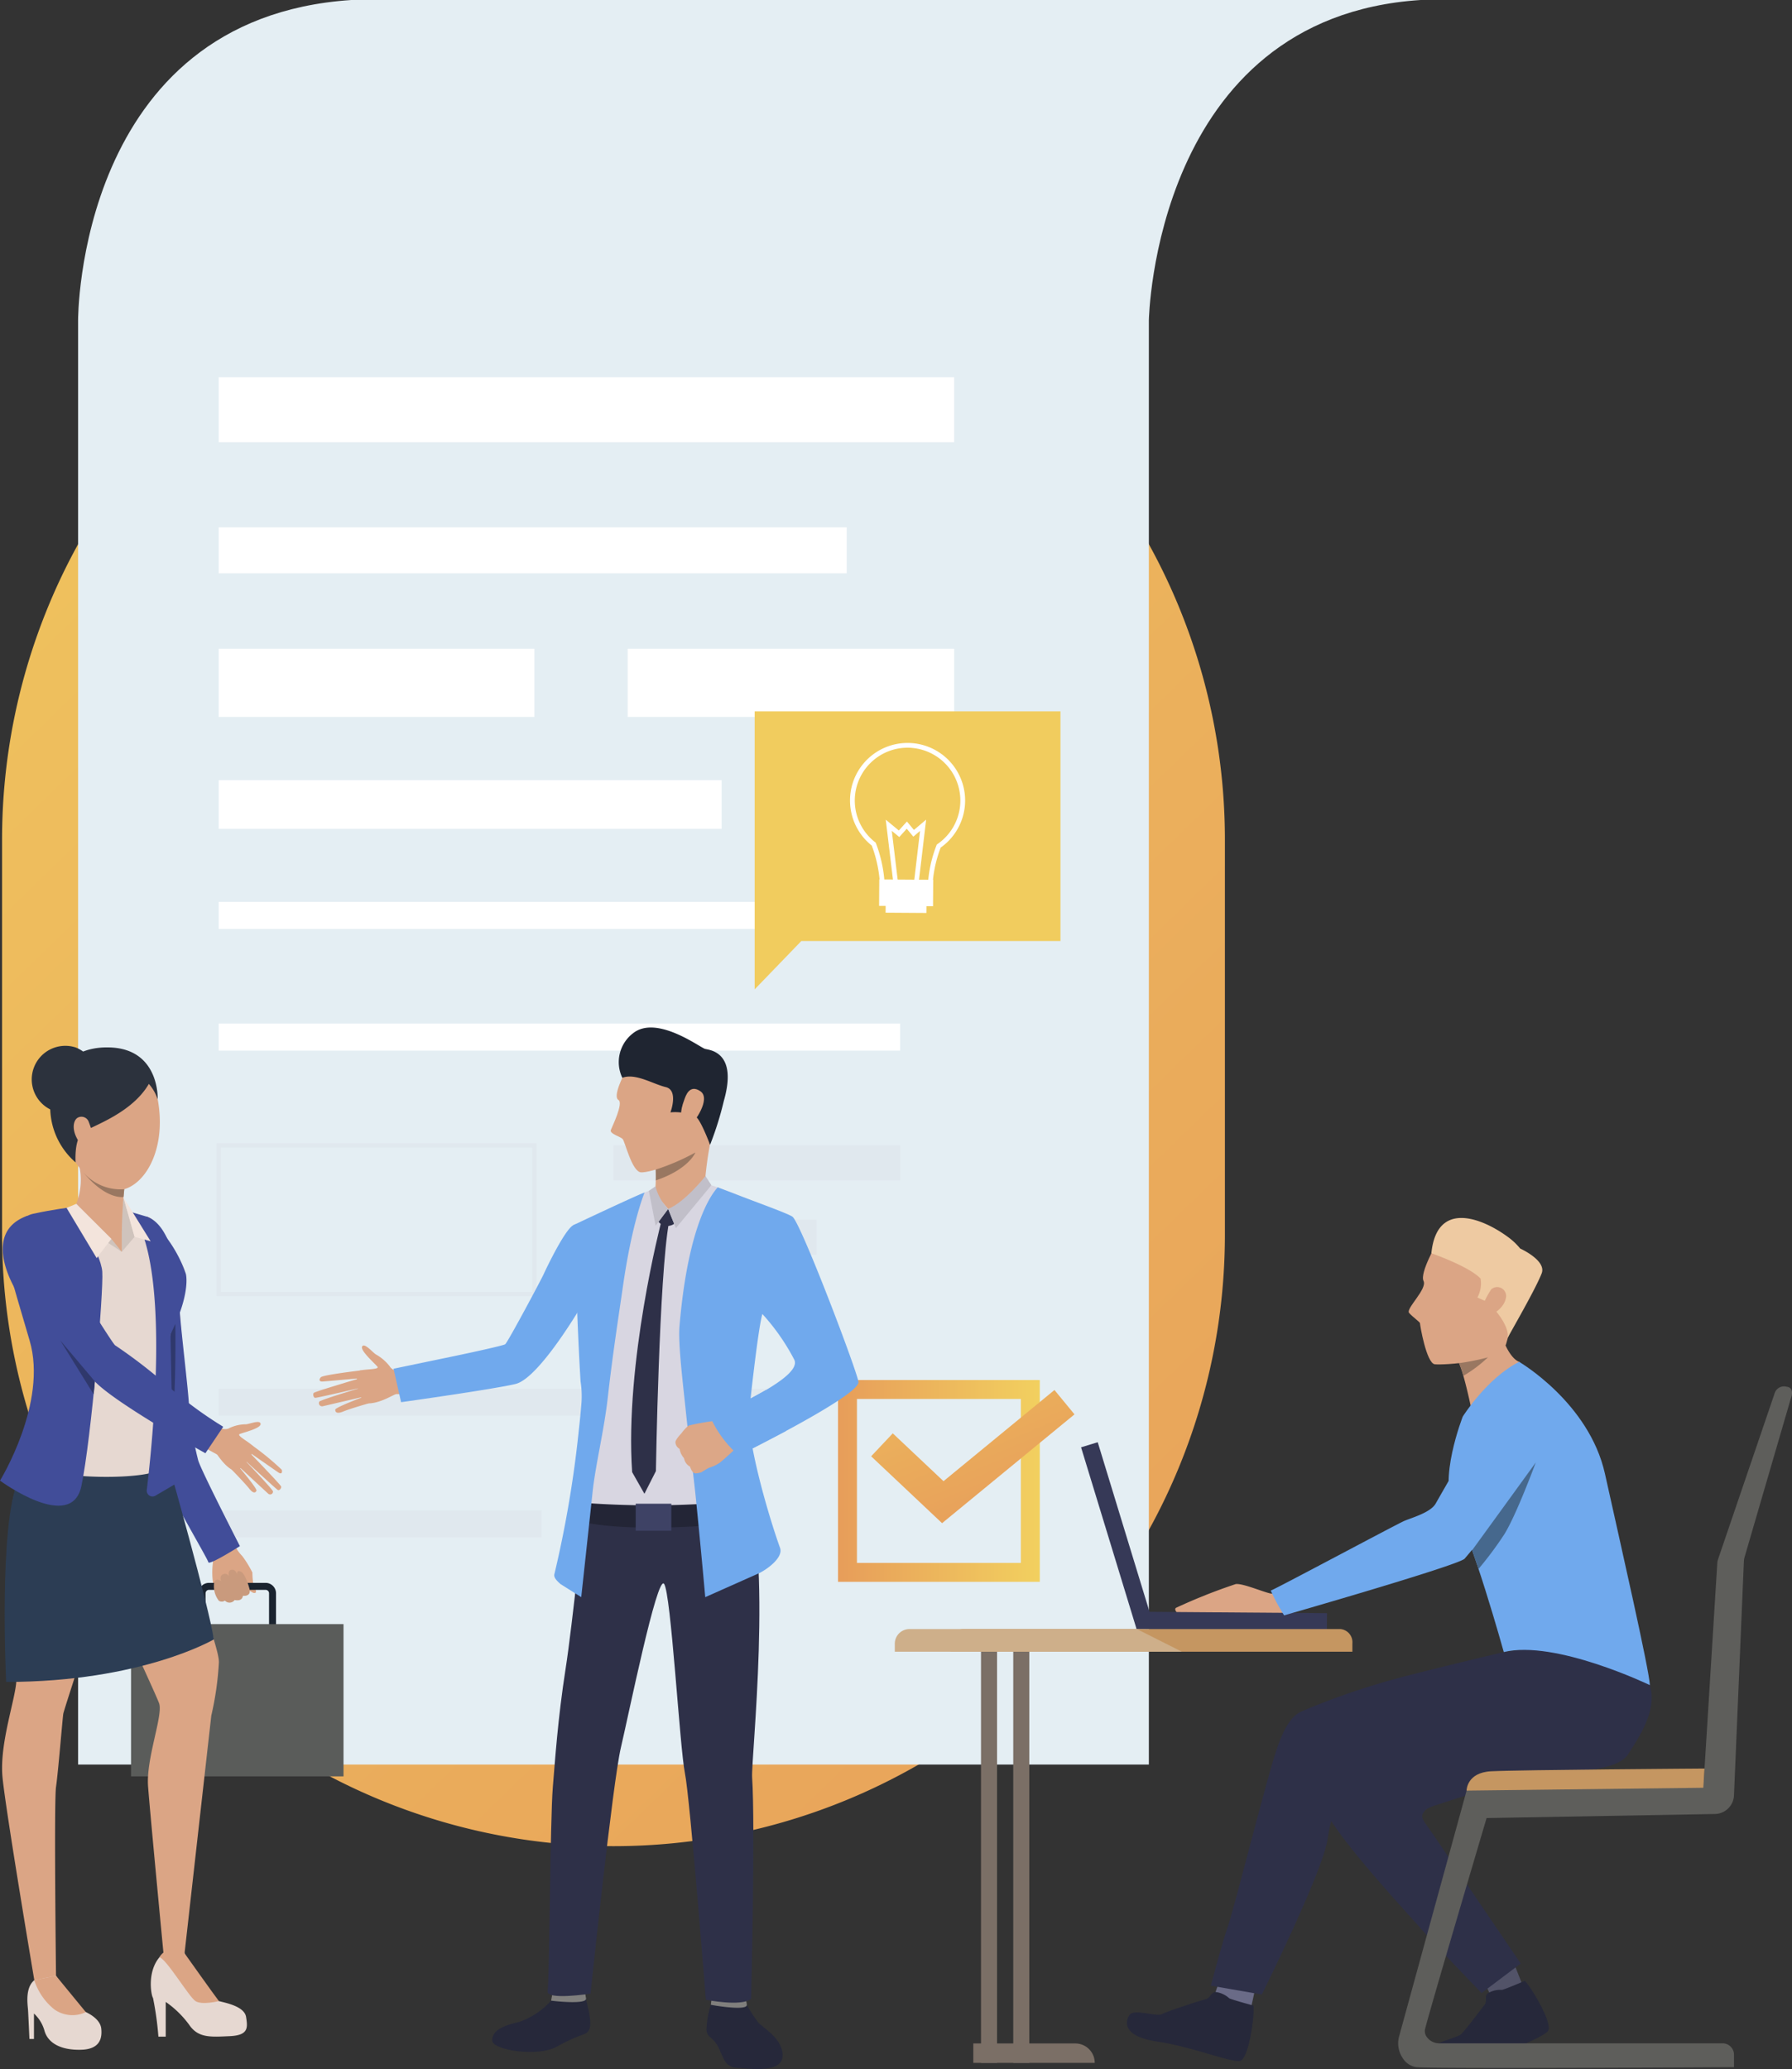 <svg xmlns="http://www.w3.org/2000/svg" xmlns:xlink="http://www.w3.org/1999/xlink" width="208.619" height="240.834" viewBox="0 0 208.619 240.834">
  <rect x="0" y="0" width="208.619" height="240.834" fill="#333333" stroke="none"/>
  <defs>
    <linearGradient id="linear-gradient" x1="0.005" y1="-0.167" x2="1.148" y2="1.374" gradientUnits="objectBoundingBox">
      <stop offset="0" stop-color="#e79d5a"/>
      <stop offset="1" stop-color="#f2d05f"/>
    </linearGradient>
    <linearGradient id="linear-gradient-2" x1="0" y1="0.5" x2="1" y2="0.5" xlink:href="#linear-gradient"/>
    <linearGradient id="linear-gradient-3" x1="0.88" y1="0.926" x2="-0.477" y2="-1.217" xlink:href="#linear-gradient"/>
  </defs>
  <g id="Grupo_11016" data-name="Grupo 11016" transform="translate(-5543.321 -2918.522)">
    <g id="Grupo_11015" data-name="Grupo 11015" transform="translate(5543.321 2918.522)">
      <g id="Grupo_10948" data-name="Grupo 10948" transform="translate(0.239 26.544)">
        <path id="Rectángulo_2970" data-name="Rectángulo 2970" d="M71.179,0h0a71.18,71.18,0,0,1,71.18,71.18v45.988a71.18,71.18,0,0,1-71.18,71.18h0A71.179,71.179,0,0,1,0,117.169V71.179A71.179,71.179,0,0,1,71.179,0Z" transform="translate(142.36 188.348) rotate(180)" fill="url(#linear-gradient)"/>
      </g>
      <path id="Trazado_2996" data-name="Trazado 2996" d="M5720.091,2918.522c-31.045,2.007-31.635,37.3-31.635,37.3v168.093H5563.8V2955.823s-.143-35.177,31.791-37.3Z" transform="translate(-5554.71 -2918.522)" fill="#e4eef3"/>
      <rect id="Rectángulo_2971" data-name="Rectángulo 2971" width="85.62" height="7.555" transform="translate(25.461 43.912)" fill="#fff"/>
      <rect id="Rectángulo_2972" data-name="Rectángulo 2972" width="73.108" height="5.351" transform="translate(25.461 61.382)" fill="#fff"/>
      <rect id="Rectángulo_2973" data-name="Rectángulo 2973" width="36.751" height="7.948" transform="translate(25.461 75.508)" fill="#fff"/>
      <rect id="Rectángulo_2974" data-name="Rectángulo 2974" width="38.01" height="7.948" transform="translate(73.071 75.508)" fill="#fff"/>
      <rect id="Rectángulo_2975" data-name="Rectángulo 2975" width="58.549" height="5.666" transform="translate(25.461 90.814)" fill="#fff"/>
      <rect id="Rectángulo_2976" data-name="Rectángulo 2976" width="65.966" height="3.148" transform="translate(25.461 104.979)" fill="#fff"/>
      <rect id="Rectángulo_2977" data-name="Rectángulo 2977" width="79.324" height="3.148" transform="translate(25.461 119.144)" fill="#fff"/>
      <g id="Grupo_10949" data-name="Grupo 10949" transform="translate(25.209 133.058)">
        <path id="Trazado_2997" data-name="Trazado 2997" d="M5637.36,3236.063h-37.253v-17.815h37.253Zm-36.75-.5h36.247V3218.75H5600.61Z" transform="translate(-5600.107 -3218.247)" fill="#e0e8ee"/>
      </g>
      <rect id="Rectángulo_2978" data-name="Rectángulo 2978" width="33.366" height="4.092" transform="translate(71.419 133.309)" fill="#e0e8ee"/>
      <rect id="Rectángulo_2979" data-name="Rectángulo 2979" width="23.649" height="4.092" transform="translate(71.419 141.966)" fill="#e0e8ee"/>
      <rect id="Rectángulo_2980" data-name="Rectángulo 2980" width="65.376" height="3.148" transform="translate(25.461 161.639)" fill="#e0e8ee"/>
      <rect id="Rectángulo_2981" data-name="Rectángulo 2981" width="37.577" height="3.148" transform="translate(25.461 175.805)" fill="#e0e8ee"/>
      <g id="Grupo_10950" data-name="Grupo 10950" transform="translate(97.561 160.634)">
        <path id="Trazado_2998" data-name="Trazado 2998" d="M5786.575,3303.854h-23.489v-23.49h23.489Zm-21.287-2.2h19.085v-19.085h-19.085Z" transform="translate(-5763.086 -3280.364)" fill="url(#linear-gradient-2)"/>
      </g>
      <g id="Grupo_10951" data-name="Grupo 10951" transform="translate(101.416 161.795)">
        <path id="Trazado_2999" data-name="Trazado 2999" d="M5780.029,3298.48l-8.258-7.785,2.518-2.671,5.907,5.568,12.917-10.613,2.331,2.836Z" transform="translate(-5771.771 -3282.979)" fill="url(#linear-gradient-3)"/>
      </g>
      <g id="Grupo_10983" data-name="Grupo 10983" transform="translate(0 121.756)">
        <g id="Grupo_10954" data-name="Grupo 10954" transform="translate(23.837 57.333)">
          <g id="Grupo_10953" data-name="Grupo 10953">
            <g id="Grupo_10952" data-name="Grupo 10952">
              <path id="Trazado_3000" data-name="Trazado 3000" d="M5599.885,3321.937a3.3,3.3,0,0,1,.687.944,5.459,5.459,0,0,0,.828,1.11,12.727,12.727,0,0,1,1.163,1.9,9.762,9.762,0,0,0,.115,1.432c.13.285.466.83.212.933s-.691-.306-.691-.306a.391.391,0,0,1-.093.424.672.672,0,0,1-.661.183s-.075.337-.265.426a.86.86,0,0,1-.69.069.787.787,0,0,1-.458.282.719.719,0,0,1-.658-.215s-.47.22-.682.022a2.469,2.469,0,0,1-.376-.65,8.324,8.324,0,0,1-.361-3.641,3.294,3.294,0,0,0-.937-2.672Z" transform="translate(-5597.016 -3321.937)" fill="#dba585"/>
            </g>
          </g>
        </g>
        <g id="Grupo_10955" data-name="Grupo 10955" transform="translate(23.114 62.487)">
          <path id="Trazado_3001" data-name="Trazado 3001" d="M5603.193,3340.132H5596.6a1.216,1.216,0,0,1-1.214-1.214v-4.157a1.216,1.216,0,0,1,1.214-1.214h6.592a1.216,1.216,0,0,1,1.214,1.214v4.157A1.216,1.216,0,0,1,5603.193,3340.132Zm-6.592-5.771a.4.4,0,0,0-.4.4v4.157a.4.4,0,0,0,.4.4h6.592a.4.4,0,0,0,.4-.4v-4.157a.4.4,0,0,0-.4-.4Z" transform="translate(-5595.386 -3333.546)" fill="#1a232f"/>
        </g>
        <g id="Grupo_10956" data-name="Grupo 10956" transform="translate(15.256 67.289)">
          <rect id="Rectángulo_2982" data-name="Rectángulo 2982" width="24.735" height="17.722" fill="#5a5c5a"/>
        </g>
        <g id="Grupo_10957" data-name="Grupo 10957" transform="translate(15.154 19.868)">
          <path id="Trazado_3002" data-name="Trazado 3002" d="M5579.42,3237.542s-1.267.017-1.807,3.806.483,5.372.605,6.949,1.971,11.758,2.021,12.208.3,5.869,1.019,7.307,6.022,9.589,6.094,10,2.574-1.419,2.574-1.419-4.165-8.718-4.406-9.712-1.918-6.074-1.653-7.624-.742-10.1-.645-11.055S5581.849,3238.12,5579.42,3237.542Z" transform="translate(-5577.457 -3237.542)" fill="#dba585"/>
        </g>
        <g id="Grupo_10958" data-name="Grupo 10958" transform="translate(15.068 19.868)">
          <path id="Trazado_3003" data-name="Trazado 3003" d="M5579.313,3237.542s-1.267.017-1.807,3.806a15.479,15.479,0,0,0,.274,6.794c.309,1.551,1.359,11.038,1.41,11.489s1.309,6.169,1.961,8.18c.5,1.53,5.225,9.54,5.3,9.947s3.675-1.872,3.675-1.872-4.622-9.016-4.863-10.011a39.61,39.61,0,0,1-1.048-6.01c-.03-1.848-1.192-10.917-1.095-11.869S5582.849,3238.837,5579.313,3237.542Z" transform="translate(-5577.264 -3237.542)" fill="#414d99"/>
        </g>
        <path id="Trazado_3004" data-name="Trazado 3004" d="M5553.824,3436.467a37.066,37.066,0,0,0,3.1,4.067s2.047.716,2.174,2.107c.083.909,0,2.371-2.335,2.438s-3.838-.751-4.267-2.167a4.271,4.271,0,0,0-1.236-2.049v2.963h-.527s-.132-2.865-.165-3.392-.378-2.553.733-3.45A3.082,3.082,0,0,1,5553.824,3436.467Z" transform="translate(-5547.306 -3328.246)" fill="#e6d8d1"/>
        <path id="Trazado_3005" data-name="Trazado 3005" d="M5586.794,3429.735a9.458,9.458,0,0,0,1.1,1.844c.529.69,2.173,3.523,2.9,3.721s2.963.593,3.161,1.844.3,2.141-1.911,2.239-3.655.231-4.708-1.317a11.478,11.478,0,0,0-2.733-2.668v4.038h-.855a36.628,36.628,0,0,0-.626-4.5c-.23-.3-.823-3.524,1.218-5.2S5586.794,3429.735,5586.794,3429.735Z" transform="translate(-5565.308 -3324.131)" fill="#e6d8d1"/>
        <path id="Trazado_3006" data-name="Trazado 3006" d="M5548.661,3292.642a20.686,20.686,0,0,0-3.542,7.92c-.755,4.3.447,18.721.414,20.844s-2.009,7.409-1.614,11.411,3.7,23.585,3.7,23.585l2.527-.518s-.247-20.3,0-21.981.743-7.8.842-8.493,6.272-18.85,6.272-21.948S5555.378,3287.587,5548.661,3292.642Z" transform="translate(-5543.624 -3247.663)" fill="#dba585"/>
        <path id="Trazado_3007" data-name="Trazado 3007" d="M5574.193,3296.16s4.578,17.47,5.121,19.89,1.331,4.417,1.331,5.444a35.968,35.968,0,0,1-.886,6.213l-3.112,27.661h-2.454s-1.547-16.152-1.794-19.413,1.778-8.3,1.284-9.682-7.953-17.337-7.953-17.337S5560.083,3291.089,5574.193,3296.16Z" transform="translate(-5555.161 -3249.766)" fill="#dba585"/>
        <path id="Trazado_3008" data-name="Trazado 3008" d="M5558.314,3440.8a3.653,3.653,0,0,1-3.668-.317,7.135,7.135,0,0,1-2.335-3.4l2.527-.518Z" transform="translate(-5548.32 -3328.345)" fill="#dba585"/>
        <path id="Trazado_3009" data-name="Trazado 3009" d="M5592.064,3435.679s-1.977.494-2.732,0-3.333-4.846-4.186-5.107c0,0,.826-1.677,2.918-.458C5588.064,3430.114,5591.5,3434.955,5592.064,3435.679Z" transform="translate(-5566.579 -3324.51)" fill="#dba585"/>
        <path id="Trazado_3010" data-name="Trazado 3010" d="M5568.895,3321.565s-8.41,4.95-24.174,4.95c0,0-.892-18.283,1.4-23.426s17.506-1.946,17.506-1.946S5568.353,3317.783,5568.895,3321.565Z" transform="translate(-5544.004 -3252.495)" fill="#2c3d54"/>
        <g id="Grupo_10959" data-name="Grupo 10959" transform="translate(1.257 18.374)">
          <path id="Trazado_3011" data-name="Trazado 3011" d="M5558.3,3234.306a25.556,25.556,0,0,0,3.293,1.324c.849.169,4.143,4.447,4.72,6.009s0,3.905-1.188,6.655-.067,3.667-.611,6.417a64.123,64.123,0,0,0-.917,10.1c.1,1.528-13.732,1.816-16.889-.968,0,0,3.173-4.753,3.58-5.432s.068-4.38-.306-5.33-2.859-9.035-2.859-9.035-2.033-6.209-.2-7.635c1.6-1.239,5.945-1.681,6.727-1.953A13.316,13.316,0,0,1,5558.3,3234.306Z" transform="translate(-5546.153 -3234.177)" fill="#e6d8d1"/>
        </g>
        <g id="Grupo_10960" data-name="Grupo 10960" transform="translate(14.11 17.632)">
          <path id="Trazado_3012" data-name="Trazado 3012" d="M5575.175,3238.826l1.486-1.74-1.29-4.579A30.23,30.23,0,0,0,5575.175,3238.826Z" transform="translate(-5575.104 -3232.507)" fill="#cfc3bc"/>
        </g>
        <g id="Grupo_10961" data-name="Grupo 10961" transform="translate(6.567 0.721)">
          <path id="Trazado_3013" data-name="Trazado 3013" d="M5561.862,3194.844c1.453-.511,6.79-1.766,8.046,5.059s-2.513,11.679-5.976,10.389-5.6-6.01-5.805-9.609A5.377,5.377,0,0,1,5561.862,3194.844Z" transform="translate(-5558.113 -3194.412)" fill="#dba585"/>
        </g>
        <g id="Grupo_10962" data-name="Grupo 10962" transform="translate(5.845 0.162)">
          <path id="Trazado_3014" data-name="Trazado 3014" d="M5569,3199.2s.261-5.839-5.545-6.043-7.367,4.577-6.892,8.06a8.523,8.523,0,0,0,2.879,5.321s-.209-2.818.918-3.551,5.642-2.191,7.61-5.586A5.2,5.2,0,0,1,5569,3199.2Z" transform="translate(-5556.487 -3193.153)" fill="#2c323d"/>
        </g>
        <g id="Grupo_10963" data-name="Grupo 10963" transform="translate(3.509)">
          <path id="Trazado_3015" data-name="Trazado 3015" d="M5558.839,3198.382a3.91,3.91,0,1,1-2.3-5.422A4.183,4.183,0,0,1,5558.839,3198.382Z" transform="translate(-5551.225 -3192.789)" fill="#2c323d"/>
        </g>
        <g id="Grupo_10964" data-name="Grupo 10964" transform="translate(8.752 12.335)">
          <path id="Trazado_3016" data-name="Trazado 3016" d="M5568.851,3223.921a58.4,58.4,0,0,0-.386,5.944s-2.54,2.545-5.429-2.971a7.573,7.573,0,0,0,.3-5.372C5562.421,3218.424,5568.851,3223.921,5568.851,3223.921Z" transform="translate(-5563.036 -3220.575)" fill="#dba585"/>
        </g>
        <g id="Grupo_10965" data-name="Grupo 10965" transform="translate(11.257 21.626)">
          <path id="Trazado_3017" data-name="Trazado 3017" d="M5571.6,3241.5v2.326l-2.924-2.184Z" transform="translate(-5568.679 -3241.502)" fill="#dba585"/>
        </g>
        <g id="Grupo_10966" data-name="Grupo 10966" transform="translate(7.556 18.374)">
          <path id="Trazado_3018" data-name="Trazado 3018" d="M5566.966,3239.755l-1.213-1.5-4.089-4.075-1.322,1.274Z" transform="translate(-5560.342 -3234.178)" fill="#cfc3bc"/>
        </g>
        <g id="Grupo_10967" data-name="Grupo 10967" transform="translate(0 18.764)">
          <path id="Trazado_3019" data-name="Trazado 3019" d="M5551.632,3235.056s3.431,5.207,3.595,7.5-1.275,19.435-2.428,24.946-9.478-.622-9.478-.622,5.595-9.056,3.447-16.308-2.928-10.151-2.928-10.151.738-4.038,3.357-4.606C5549.494,3235.314,5551.632,3235.056,5551.632,3235.056Z" transform="translate(-5543.321 -3235.056)" fill="#414d99"/>
        </g>
        <g id="Grupo_10968" data-name="Grupo 10968" transform="translate(15.214 19.305)">
          <path id="Trazado_3020" data-name="Trazado 3020" d="M5584.016,3243.5s.619,2.19-1.792,7.03c0,0,.039,6.195.107,8.13s.526,9.252.526,9.252l-2.385,1.4a.673.673,0,0,1-1.008-.661c.675-5.569,2.871-26.694-1.873-32.372l1.9.562A15.415,15.415,0,0,1,5584.016,3243.5Z" transform="translate(-5577.591 -3236.276)" fill="#414d99"/>
        </g>
        <g id="Grupo_10969" data-name="Grupo 10969" transform="translate(8.581 8.228)">
          <path id="Trazado_3021" data-name="Trazado 3021" d="M5564.375,3211.86a.9.9,0,0,0-1.324-.381c-.408.306-.646,1.222,0,2.411S5565.97,3215.906,5564.375,3211.86Z" transform="translate(-5562.651 -3211.323)" fill="#dba585"/>
        </g>
        <g id="Grupo_10970" data-name="Grupo 10970" transform="translate(14.376 17.632)">
          <path id="Trazado_3022" data-name="Trazado 3022" d="M5576.995,3237.086l1.871.517-3.161-5.1Z" transform="translate(-5575.705 -3232.507)" fill="#f3e4dc"/>
        </g>
        <g id="Grupo_10971" data-name="Grupo 10971" transform="translate(7.747 18.374)">
          <path id="Trazado_3023" data-name="Trazado 3023" d="M5565.992,3238.253l-1.71,2.241-3.51-5.851,1.131-.465Z" transform="translate(-5560.772 -3234.178)" fill="#f3e4dc"/>
        </g>
        <g id="Grupo_10972" data-name="Grupo 10972" transform="translate(9.722 14.723)">
          <path id="Trazado_3024" data-name="Trazado 3024" d="M5569.965,3227.9l-.084.9s-2.019.378-4.66-2.845A5.733,5.733,0,0,0,5569.965,3227.9Z" transform="translate(-5565.221 -3225.953)" fill="#997761"/>
        </g>
        <g id="Grupo_10975" data-name="Grupo 10975" transform="translate(23.85 43.762)">
          <g id="Grupo_10974" data-name="Grupo 10974">
            <g id="Grupo_10973" data-name="Grupo 10973">
              <path id="Trazado_3025" data-name="Trazado 3025" d="M5598.05,3291.727s1.188.765,1.871.337a4.514,4.514,0,0,1,1.906-.43c.417-.022,1.673-.565,1.706-.039s-2.028.995-2.44,1.179,1.4,1.071,1.608,1.495-1.436,3.347-2.611,2.595-1.935-2.333-2.167-2.424a8.485,8.485,0,0,1-.877-.514Z" transform="translate(-5597.045 -3291.366)" fill="#dba585"/>
            </g>
          </g>
        </g>
        <g id="Grupo_10976" data-name="Grupo 10976" transform="translate(0.835 20.287)">
          <path id="Trazado_3026" data-name="Trazado 3026" d="M5546.672,3238.538a3.326,3.326,0,0,1,3.073,1.118c1.426,1.528,2.139,4.04,2.513,4.855s5.093,8.352,5.365,8.522,5.067,4.04,7.24,6.11a38.182,38.182,0,0,0,6.408,4.38l-1.6,2.24s-12.867-6.858-14.5-9.37-8.136-9.473-8.136-9.473S5543.158,3241.068,5546.672,3238.538Z" transform="translate(-5545.201 -3238.488)" fill="#dba585"/>
        </g>
        <g id="Grupo_10979" data-name="Grupo 10979" transform="translate(26.952 46.425)">
          <g id="Grupo_10978" data-name="Grupo 10978">
            <g id="Grupo_10977" data-name="Grupo 10977">
              <path id="Trazado_3027" data-name="Trazado 3027" d="M5606.352,3297.364a31.243,31.243,0,0,1,3.534,2.9c.088.362-.061.541-.393.317s-3.4-2.361-3.4-2.361,3.572,3.695,3.709,3.976c.08.165-.187.527-.376.424s-3.94-3.563-3.94-3.563,3.33,3.456,3.375,3.725a.331.331,0,0,1-.555.267c-.265-.239-3.537-3.272-3.537-3.272s2.265,2.668,2.169,2.917c-.059.152-.275.477-.839-.23s-2.066-2.235-2.066-2.235Z" transform="translate(-5604.032 -3297.364)" fill="#dba585"/>
            </g>
          </g>
        </g>
        <path id="Trazado_3028" data-name="Trazado 3028" d="M5588.594,3265.652s.114,7.733-.358,11.462l-.209-10.248Z" transform="translate(-5568.18 -3233.305)" fill="#2f386c"/>
        <g id="Grupo_10980" data-name="Grupo 10980" transform="translate(0.318 19.77)">
          <path id="Trazado_3029" data-name="Trazado 3029" d="M5546.875,3237.322a5,5,0,0,1,2.364,1.686c1.426,1.528,2.139,4.04,2.513,4.855s5.093,8.352,5.364,8.523a60.245,60.245,0,0,1,6.375,4.938,46.567,46.567,0,0,0,6.216,4.545l-2.075,3.082s-11.347-6.285-13.148-8.679c-1.922-2.556-8.777-10.062-8.777-10.062S5541.265,3239.372,5546.875,3237.322Z" transform="translate(-5544.038 -3237.322)" fill="#414d99"/>
        </g>
        <g id="Grupo_10982" data-name="Grupo 10982" transform="translate(24.885 60.958)">
          <g id="Grupo_10981" data-name="Grupo 10981">
            <path id="Trazado_3030" data-name="Trazado 3030" d="M5603.528,3332.3s-.442-1.721-1-1.978-.428.373-.428.373-.113-.625-.628-.59-.329.765-.329.765a.514.514,0,0,0-.7-.232c-.488.22-.2.791-.2.791s-.66-.47-.819.171a2.757,2.757,0,0,0,.544,2.106.611.611,0,0,0,.708-.014.724.724,0,0,0,1.128-.065s.879.233.964-.5C5602.774,3333.127,5603.788,3333.287,5603.528,3332.3Z" transform="translate(-5599.376 -3330.101)" fill="#c99a7d"/>
          </g>
        </g>
        <path id="Trazado_3031" data-name="Trazado 3031" d="M5563,3276.235l-3.885-6.268s3.313,3.911,3.657,4.331.375.451.375.451S5563.046,3276.021,5563,3276.235Z" transform="translate(-5552.104 -3235.705)" fill="#2f386c"/>
      </g>
      <path id="Trazado_3032" data-name="Trazado 3032" d="M5776.826,3105.044h-35.6V3137.4l5.435-5.629h30.165Z" transform="translate(-5653.37 -3022.24)" fill="#f1cc5e"/>
      <g id="Grupo_10988" data-name="Grupo 10988" transform="translate(98.96 86.485)">
        <g id="Grupo_10984" data-name="Grupo 10984">
          <path id="Trazado_3033" data-name="Trazado 3033" d="M5772.511,3131.847a3.33,3.33,0,0,1-1.926-.775,2.5,2.5,0,0,1-.916-1.907,15.092,15.092,0,0,0-.908-3.892,6.7,6.7,0,1,1,8.027.236,14.4,14.4,0,0,0-.892,3.7,2.928,2.928,0,0,1-3.132,2.651C5772.68,3131.857,5772.595,3131.854,5772.511,3131.847Zm.888-17.945a6.149,6.149,0,0,0-4.237,10.986l.061.048.028.073a15.854,15.854,0,0,1,.967,4.126v.021a1.956,1.956,0,0,0,.724,1.5,2.823,2.823,0,0,0,1.827.654,2.385,2.385,0,0,0,2.58-2.118v-.021a15.023,15.023,0,0,1,.955-3.934l.03-.082.072-.049a6.148,6.148,0,0,0-3.008-11.2Z" transform="translate(-5766.236 -3113.337)" fill="#fff"/>
        </g>
        <g id="Grupo_10985" data-name="Grupo 10985" transform="translate(4.156 8.917)">
          <path id="Trazado_3034" data-name="Trazado 3034" d="M5776.476,3140.733l-.877-7.3,1.521,1.259.944-1.047.815.982,1.422-1.2-.865,7.31-.544-.064.7-5.928-.782.663-.765-.921-.871.966-.87-.719.714,5.936Z" transform="translate(-5775.599 -3133.425)" fill="#fff"/>
        </g>
        <g id="Grupo_10986" data-name="Grupo 10986" transform="translate(4.14 17.837)">
          <rect id="Rectángulo_2983" data-name="Rectángulo 2983" width="4.75" height="1.914" transform="translate(0.013) rotate(0.38)" fill="#fff"/>
        </g>
        <g id="Grupo_10987" data-name="Grupo 10987" transform="translate(3.382 15.876)">
          <rect id="Rectángulo_2984" data-name="Rectángulo 2984" width="6.278" height="3.081" transform="matrix(1, 0.007, -0.007, 1, 0.021, 0)" fill="#fff"/>
        </g>
      </g>
      <g id="Grupo_10998" data-name="Grupo 10998" transform="translate(104.169 141.772)">
        <path id="Trazado_3035" data-name="Trazado 3035" d="M5864.681,3334.7a16.229,16.229,0,0,1-1.856.271c-.6.019-3.379-1.24-4.268-1.12a64.854,64.854,0,0,0-6.95,2.763c-.263.18.123.576.123.576l13.312.158Z" transform="translate(-5818.866 -3291.238)" fill="#dba585"/>
        <rect id="Rectángulo_2985" data-name="Rectángulo 2985" width="22.142" height="2.028" transform="translate(50.3 48.028) rotate(-179.566)" fill="#363957"/>
        <rect id="Rectángulo_2986" data-name="Rectángulo 2986" width="22.142" height="2.028" transform="matrix(-0.292, -0.956, 0.956, -0.292, 28.151, 47.861)" fill="#363957"/>
        <g id="Grupo_10989" data-name="Grupo 10989" transform="translate(68.591 86.727)">
          <path id="Trazado_3036" data-name="Trazado 3036" d="M5932.478,3435.342l.854,1.848s3.6-1.341,3.615-1.386-.99-2.567-.99-2.567Z" transform="translate(-5932.478 -3433.237)" fill="#525368"/>
        </g>
        <g id="Grupo_10990" data-name="Grupo 10990" transform="translate(36.792 88.792)">
          <path id="Trazado_3037" data-name="Trazado 3037" d="M5861.843,3437.888l-.995,2.908s3.948.869,4.521.823c.05,0,.747-3.294.747-3.294Z" transform="translate(-5860.848 -3437.888)" fill="#6a6b87"/>
        </g>
        <path id="Trazado_3038" data-name="Trazado 3038" d="M5853.574,3442.391s-2.758-.75-2.84-.87a2.852,2.852,0,0,0-1.615-.715c-.521.087-.568.711-1.09.839s-4.552,1.417-5.11,1.746-3.226-.641-3.739.05-1.011,2.506,3.178,3.134,8.675,2.5,9.678,2.243S5853.728,3443.507,5853.574,3442.391Z" transform="translate(-5811.821 -3350.714)" fill="#26283a"/>
        <path id="Trazado_3039" data-name="Trazado 3039" d="M5929.238,3437.907s-2.557,1.091-2.69,1.05a2.773,2.773,0,0,0-1.665.428c-.345.381-.005.886-.326,1.3s-2.144,2.824-2.677,3.38c-.437.456-2.829.881-3.6,1.683-.578.6.1,3.022,4.172,1.867,3.964-1.125,8.872-3.075,9.484-3.874S5930.028,3438.667,5929.238,3437.907Z" transform="translate(-5855.895 -3349.106)" fill="#26283a"/>
        <g id="Grupo_10991" data-name="Grupo 10991" transform="translate(48.878 46.614)">
          <path id="Trazado_3040" data-name="Trazado 3040" d="M5909.917,3348.815s-11.244,5-13.627,6.71-7.6,4.858-7.773,5.628-1.207.02.644,3.869,10.6,13.113,11.418,14.12c.855,1.05,6.923,7.341,6.923,7.341l4.564-3.437s-8.775-12.9-10.045-14.8-1.841-2.178-1.09-3.016,3.751-.826,19.193-7.222c1.543-.639,5.849-2.121,6.417-4.192,1.025-3.744.146-8.489-4.005-10.577S5909.917,3348.815,5909.917,3348.815Z" transform="translate(-5888.073 -3342.879)" fill="#2e3048"/>
        </g>
        <g id="Grupo_10992" data-name="Grupo 10992" transform="translate(65.324 14.843)">
          <path id="Trazado_3041" data-name="Trazado 3041" d="M5925.169,3272.824a1.629,1.629,0,0,1,.318.54,13.19,13.19,0,0,1,.5,1.478c.51,1.784.973,4.072.973,4.072s6.436-5.362,5.526-5.7-1.583-1.9-1.583-1.9S5924.491,3272.223,5925.169,3272.824Z" transform="translate(-5925.119 -3271.312)" fill="#dba585"/>
        </g>
        <g id="Grupo_10993" data-name="Grupo 10993" transform="translate(36.792 49.972)">
          <path id="Trazado_3042" data-name="Trazado 3042" d="M5894.955,3351s-11.617,2.734-14.489,3.652a83.4,83.4,0,0,0-9.143,3.291c-.706.4-1.782,1.005-3.072,5.2-1.463,4.759-4.8,18.142-5.559,20.227-.476,1.309-1.844,6.459-1.844,6.459l5.936,1.03s7.069-14.232,7.642-18.026c.965-6.387,3.44-6.421,4.441-7s5.816.51,22.95-.857c1.712-.137,6.393-.222,7.6-2.069,2.188-3.338,4.4-7.13,1-10.486S5894.955,3351,5894.955,3351Z" transform="translate(-5860.848 -3350.442)" fill="#2e3048"/>
        </g>
        <g id="Grupo_10994" data-name="Grupo 10994" transform="translate(59.826 1.991)">
          <path id="Trazado_3043" data-name="Trazado 3043" d="M5916.014,3243.282s-2.011,3.472-1.552,4.417-2.1,3.234-1.681,3.719,1.286,1.073,1.271,1.214.744,4.667,1.73,4.768,7.731-.249,8.291-2.358,2.2-6.731,2.592-7.589S5923.165,3239.966,5916.014,3243.282Z" transform="translate(-5912.734 -3242.36)" fill="#dba585"/>
        </g>
        <g id="Grupo_10995" data-name="Grupo 10995" transform="translate(62.467)">
          <path id="Trazado_3044" data-name="Trazado 3044" d="M5927.638,3240.117a7.456,7.456,0,0,1,1.378,1.309c.442.208,3.051,1.5,2.508,2.9-.73,1.884-3.679,6.931-3.927,7.459-.033.07-.033-.063-.01-.346-.181-1.782-2.375-3.78-2.375-3.78l-1.17-.528a3.428,3.428,0,0,0,.37-2.2c-1.326-1.42-5.728-2.949-5.728-2.949C5919.312,3235.708,5924.688,3237.928,5927.638,3240.117Z" transform="translate(-5918.684 -3237.876)" fill="#eecaa2"/>
        </g>
        <g id="Grupo_10996" data-name="Grupo 10996" transform="translate(68.347 8.048)">
          <path id="Trazado_3045" data-name="Trazado 3045" d="M5933.011,3256.268a1.041,1.041,0,0,1,1.713,1c-.238,1.4-2.254,2.525-2.692,1.9S5932.679,3256.774,5933.011,3256.268Z" transform="translate(-5931.928 -3256.005)" fill="#dba585"/>
        </g>
        <path id="Trazado_3046" data-name="Trazado 3046" d="M5931.417,3275.6s8.151,4.75,9.991,13.044,5.166,22.859,5.225,24.584c0,0-11.031-5.308-17.006-3.848,0,0-3.762-13.516-5.741-16.708s.963-10.7.963-10.7S5927.66,3277.472,5931.417,3275.6Z" transform="translate(-5858.729 -3258.853)" fill="#70a9ed"/>
        <path id="Trazado_3047" data-name="Trazado 3047" d="M5953.785,3282.917l-6.568,19.264a1.72,1.72,0,0,0-.09.453l-1.575,25.329-27.464.612-8,29.13a3.059,3.059,0,0,0,.442,2.578,2.231,2.231,0,0,0,1.542,1.015c1.742.214,37,0,37,0v-1.457a1.329,1.329,0,0,0-1.343-1.315h-32.96a1.781,1.781,0,0,1-1.4-.657,1.156,1.156,0,0,1-.281-.9c.146-.928,7.183-24.663,7.183-24.663l26.556-.471a2.264,2.264,0,0,0,2.242-2.145l1.153-27.253a2.143,2.143,0,0,1,.084-.512l5.368-18.416s.563-1.283-.472-1.408A1.148,1.148,0,0,0,5953.785,3282.917Z" transform="translate(-5851.374 -3262.458)" fill="#5e5e5b"/>
        <path id="Trazado_3048" data-name="Trazado 3048" d="M5927.92,3384.8s-.02-2.1,2.862-2.25c3.31-.169,24.836-.317,24.836-.317l-.143,2.237Z" transform="translate(-5861.353 -3318.148)" fill="#c59661"/>
        <path id="Trazado_3049" data-name="Trazado 3049" d="M5839.371,3347.32v.981h-46.784v-.981a1.535,1.535,0,0,1,1.373-1.656H5838A1.536,1.536,0,0,1,5839.371,3347.32Z" transform="translate(-5786.099 -3297.813)" fill="#c59661"/>
        <path id="Trazado_3050" data-name="Trazado 3050" d="M5812.7,3456.574H5798.56v-2.261h11.876a2.261,2.261,0,0,1,2.261,2.261Z" transform="translate(-5789.42 -3358.229)" fill="#7b6f66"/>
        <rect id="Rectángulo_2987" data-name="Rectángulo 2987" width="1.868" height="47.857" transform="translate(10.037 50.488)" fill="#7b6f66"/>
        <rect id="Rectángulo_2988" data-name="Rectángulo 2988" width="1.868" height="47.857" transform="translate(13.791 50.488)" fill="#7b6f66"/>
        <path id="Trazado_3051" data-name="Trazado 3051" d="M5925.949,3275.094a13.2,13.2,0,0,1,.5,1.478,15.359,15.359,0,0,0,2.857-2.149A26.752,26.752,0,0,1,5925.949,3275.094Z" transform="translate(-5860.257 -3258.199)" fill="#997761"/>
        <path id="Trazado_3052" data-name="Trazado 3052" d="M5811.393,3348.3h-33.421v-.981a1.708,1.708,0,0,1,1.754-1.656h26.435Z" transform="translate(-5777.971 -3297.813)" fill="#ceaf8a"/>
        <g id="Grupo_10997" data-name="Grupo 10997" transform="translate(43.753 20.477)">
          <path id="Trazado_3053" data-name="Trazado 3053" d="M5901.887,3286.7s-1.941,2.75-3.141,4.834c-1.36,2.361-2.7,4.693-2.993,5.217-.6,1.066-2.735,1.636-3.681,2.042-.869.373-15.346,8.122-15.53,8.1a23.26,23.26,0,0,0,1.559,2.887s20.1-5.765,21.006-6.59a69.7,69.7,0,0,0,4.683-6.133c1.044-1.475,2.648-3.894,3.5-4.937.951-1.165,2.945-5.154.41-7.143C5904.458,3282.437,5902.667,3285.528,5901.887,3286.7Z" transform="translate(-5876.528 -3284.002)" fill="#70a9ed"/>
        </g>
        <path id="Trazado_3054" data-name="Trazado 3054" d="M5936.782,3301.976s-2.325,6.306-3.724,8.456a41.007,41.007,0,0,1-2.941,3.937l-.744-2.176S5935.39,3303.916,5936.782,3301.976Z" transform="translate(-5862.161 -3273.52)" fill="#46688d"/>
      </g>
      <g id="Grupo_11014" data-name="Grupo 11014" transform="translate(36.468 119.601)">
        <path id="Trazado_3055" data-name="Trazado 3055" d="M5733.1,3443.522a17.372,17.372,0,0,0,1.484,2.339c.586.665,2.833,1.853,2.845,3.827.013,2.142-3.787,1.547-5.272,1.469s-1.6-1.222-2.224-2.434-1.256-1.007-1.373-1.985a11.564,11.564,0,0,1,.605-3.216Z" transform="translate(-5682.789 -3330.058)" fill="#26283a"/>
        <g id="Grupo_10999" data-name="Grupo 10999" transform="translate(20.832 112.908)">
          <path id="Trazado_3056" data-name="Trazado 3056" d="M5679.258,3442.63a8.97,8.97,0,0,1-3.69,2.472c-1.858.428-3.159.974-3.173,2.147s5.349,1.946,7.476.764c3.175-1.765,3.5-1.233,3.85-2.115s-.423-3.242-.4-3.522C5683.349,3442.03,5679.258,3442.63,5679.258,3442.63Z" transform="translate(-5672.395 -3442.268)" fill="#26283a"/>
        </g>
        <g id="Grupo_11000" data-name="Grupo 11000" transform="translate(27.691 111.715)">
          <path id="Trazado_3057" data-name="Trazado 3057" d="M5688.055,3440.157a8.435,8.435,0,0,0-.205.979c.036.02,4.188.514,4.063-.254-.1-.624-.247-1.3-.247-1.3Z" transform="translate(-5687.846 -3439.581)" fill="#807f7d"/>
        </g>
        <g id="Grupo_11001" data-name="Grupo 11001" transform="translate(46.286 112.457)">
          <path id="Trazado_3058" data-name="Trazado 3058" d="M5729.876,3441.614a8.071,8.071,0,0,0-.14.936c.033.022,4.211.769,4.187.01a3.658,3.658,0,0,0-.385-1.305Z" transform="translate(-5729.732 -3441.254)" fill="#807f7d"/>
        </g>
        <g id="Grupo_11002" data-name="Grupo 11002" transform="translate(27.278 50.555)">
          <path id="Trazado_3059" data-name="Trazado 3059" d="M5691.313,3306.221s-1.51,14.667-2.3,19.688c-.918,5.87-1.229,10.721-1.485,13.76-.323,3.822-.385,22.622-.61,23.74s5,.308,5,.308,2.572-24.564,3.531-28.634c.894-3.79,4.209-20.107,5.024-19.072s1.826,19.042,2.43,22.03,2.439,26.39,2.439,26.39,4.162.829,5.268-.108c0,0,.5-20.167.119-25.771-.147-2.135,2.5-25.606-.894-35.056C5708.048,3298.5,5691.313,3306.221,5691.313,3306.221Z" transform="translate(-5686.915 -3301.814)" fill="#2e3048"/>
        </g>
        <g id="Grupo_11003" data-name="Grupo 11003" transform="translate(30.407 18.289)">
          <path id="Trazado_3060" data-name="Trazado 3060" d="M5708.789,3262.554s-1.008-1.523-2.074-1.719,14.7-7.818,14.658-10.541c-.033-2.208-5.521-6.281-5.521-6.281h0v-.038h0c-.12.437-1.912,6.96-1.969,9.867-.06,3.018.18,13.4.18,13.4l-4.041,1.082-12.908.121-2.947-1.2s.321-3.337.441-5.682c.075-1.49.365-4.158.29-6.756a23.86,23.86,0,0,0-.225-3.918c-.029-5.207-.344-10.363-.344-10.363q-.262-3.541-.366-6.627c.569-.3,1.255-.654,1.8-.914,1.7-.807,4.058-1.895,5.573-2.591.889-.407,1.757-.705,1.757-.705s6.06-.581,6.552-.55a15.5,15.5,0,0,1,1.905.652,69.546,69.546,0,0,1,6.951,2.95c.967.692,7.3,17.447,7.393,18.6C5726.063,3253.41,5708.789,3262.554,5708.789,3262.554Z" transform="translate(-5693.963 -3229.132)" fill="#d8d6e1"/>
        </g>
        <path id="Trazado_3061" data-name="Trazado 3061" d="M5694.811,3312.491a107.4,107.4,0,0,0,16.633,0v2.548s-11.565,1.1-17.022-.486Z" transform="translate(-5663.812 -3257.196)" fill="#232536"/>
        <g id="Grupo_11004" data-name="Grupo 11004" transform="translate(28.049 19.211)">
          <path id="Trazado_3062" data-name="Trazado 3062" d="M5690.868,3235.009c.068,2.094.17,4.34.348,6.744,0,0,.168,5.872.506,11.441a11.075,11.075,0,0,1,.108,2.447c-.084,1.089-.2,2.279-.345,3.519,0,.017,0,.033,0,.048q-.051.441-.1.889c0,.005,0,.009,0,.013a130.233,130.233,0,0,1-2.7,15.476c-.141.45.345.865.69,1.186l2.426,1.529s1-9.2,1.332-12.329c.32-3.016,1.328-7.058,1.77-11h0c.561-5,1.33-9.9,1.746-12.8,1.082-7.573,2.525-10.962,2.525-10.962C5698.476,3231.414,5690.868,3235.009,5690.868,3235.009Z" transform="translate(-5688.652 -3231.208)" fill="#70a9ed"/>
        </g>
        <g id="Grupo_11005" data-name="Grupo 11005" transform="translate(42.607 18.605)">
          <path id="Trazado_3063" data-name="Trazado 3063" d="M5734.845,3249.921c1.051,2.305-9.651,6.415-9.41,6.984a25.872,25.872,0,0,0,2.94,4.145s14.091-6.969,13.934-8.55c-.114-1.151-6.716-18.545-7.684-19.238-.559-.4-4.7-1.868-6.728-2.668-.371-.147-1.639-.623-1.971-.749-.431.479-3.4,3.756-4.449,16.136-.176,2.087.382,6.506.755,10.113.4,3.847.837,6.85,1.16,10.068.636,6.34,1.081,11.384,1.081,11.384l6.309-2.809c1.021-.511,2.787-1.844,2.4-2.919-1.459-4.086-3.647-11.828-3.649-15.413,0,0,1.032-9.892,1.589-11.821A24.971,24.971,0,0,1,5734.845,3249.921Z" transform="translate(-5721.445 -3229.844)" fill="#70a9ed"/>
        </g>
        <g id="Grupo_11006" data-name="Grupo 11006" transform="translate(39.59 12.451)">
          <path id="Trazado_3064" data-name="Trazado 3064" d="M5720.591,3222.464a42.6,42.6,0,0,1,.843-6.288c.214-1.127-6.54,2.963-6.54,2.963s.021.4.034.928c.007.281.012.6.011.921,0,.113,0,.225-.006.336-.006.3-.02.583-.045.826a3.9,3.9,0,0,1-.225.812C5714.385,3223.6,5718.316,3224.092,5720.591,3222.464Z" transform="translate(-5714.649 -3215.98)" fill="#dba686"/>
        </g>
        <path id="Trazado_3065" data-name="Trazado 3065" d="M5717.134,3235.5l-1.121,1.5a1.358,1.358,0,0,0,1.822.23Z" transform="translate(-5675.818 -3214.382)" fill="#2e3048"/>
        <path id="Trazado_3066" data-name="Trazado 3066" d="M5712.317,3238.972s-4.246,16.349-3.371,29.074l1.429,2.518,1.337-2.638s.366-22.762,1.53-28.994Z" transform="translate(-5671.822 -3216.292)" fill="#2e3048"/>
        <path id="Trazado_3067" data-name="Trazado 3067" d="M5715.835,3231.8l1.2,1.4s1.924-.373,2.489-1.378S5715.835,3231.8,5715.835,3231.8Z" transform="translate(-5675.719 -3212.088)" fill="#dba686"/>
        <path id="Trazado_3068" data-name="Trazado 3068" d="M5714.25,3229.573a5.782,5.782,0,0,0,1.475,2.63l-1.458,1.957-.788-4.059Z" transform="translate(-5674.409 -3211.088)" fill="#c1bfc9"/>
        <path id="Trazado_3069" data-name="Trazado 3069" d="M5722.882,3226.892s-2.4,3.051-4.345,3.82l.9,2.237,4.134-5Z" transform="translate(-5677.221 -3209.597)" fill="#c1bfc9"/>
        <g id="Grupo_11007" data-name="Grupo 11007" transform="translate(0 39.911)">
          <path id="Trazado_3070" data-name="Trazado 3070" d="M5631.053,3277.836s-4.448.52-4.7.8-.191.526.228.495,4.321-.376,4.321-.376-5.1,1.506-5.358,1.691c-.151.108-.064.58.163.585s5.388-1.194,5.388-1.194-4.758,1.415-4.924,1.638a.369.369,0,0,0,.4.535c.362-.081,4.871-1.139,4.871-1.139s-3.384,1.252-3.407,1.531c-.013.17.044.581.9.229s2.995-.96,2.995-.96Z" transform="translate(-5625.469 -3277.836)" fill="#dba585"/>
        </g>
        <g id="Grupo_11009" data-name="Grupo 11009" transform="translate(5.079 37.017)">
          <g id="Grupo_11008" data-name="Grupo 11008">
            <path id="Trazado_3071" data-name="Trazado 3071" d="M5642.674,3274.421s-1.481.077-1.934-.672a5.3,5.3,0,0,0-1.614-1.393c-.387-.238-1.332-1.394-1.6-.929s1.47,1.973,1.777,2.357-1.827.244-2.217.524-.178,3.813,1.287,3.741,2.914-1.119,3.178-1.08a8.993,8.993,0,0,0,1.071-.01Z" transform="translate(-5636.911 -3271.319)" fill="#dba585"/>
          </g>
        </g>
        <g id="Grupo_11010" data-name="Grupo 11010" transform="translate(9.35 22.529)">
          <path id="Trazado_3072" data-name="Trazado 3072" d="M5647.406,3259.767s10.912-1.528,13.334-2.124c1.12-.275,2.594-1.821,4-3.638.462-.6.916-1.226,1.346-1.848v0c1.719-2.482,3.066-4.861,3.066-4.861s5.081-5.956,1-8.61a6.816,6.816,0,0,0-2.706.483c-.986.535-3.088,4.923-3.444,5.7s-4.219,7.993-4.477,8.156-4.113,1-5.831,1.357c-2.488.519-7.164,1.49-7.164,1.49Z" transform="translate(-5646.531 -3238.683)" fill="#70a9ed"/>
        </g>
        <rect id="Rectángulo_2989" data-name="Rectángulo 2989" width="4.147" height="3.146" transform="translate(41.685 58.577) rotate(180)" fill="#3e4265"/>
        <path id="Trazado_3073" data-name="Trazado 3073" d="M5722.748,3297.033a2.348,2.348,0,0,0,.737-.139s.386-.248.67-.407a2.026,2.026,0,0,1,.226-.114,4.31,4.31,0,0,0,1.24-.592c.485-.37,2.067-1.85,2.067-1.85l-1.022-1.573-.473-1.557a27.947,27.947,0,0,0-4.183.66,1.4,1.4,0,0,0-.136.091,5.453,5.453,0,0,0-.752.842c-.069.065-.712.753-.676,1.031a.918.918,0,0,0,.482.753,2.194,2.194,0,0,0,.52,1.092,1.362,1.362,0,0,0,.7.98S5722.329,3296.949,5722.748,3297.033Z" transform="translate(-5678.282 -3245.134)" fill="#dca787"/>
        <path id="Trazado_3074" data-name="Trazado 3074" d="M5733.095,3290.625a12.894,12.894,0,0,1-3.163-4.145l6.3-3.448,2.337,4.759Z" transform="translate(-5683.558 -3240.815)" fill="#70a9ed"/>
        <g id="Grupo_11011" data-name="Grupo 11011" transform="translate(34.629 1.895)">
          <path id="Trazado_3075" data-name="Trazado 3075" d="M5705.124,3195.563s-1.483,2.751-.749,3.179c.608.354-.711,3.053-.884,3.494s1.1.761,1.371,1.045,1.072,3.778,2.12,3.883,5.775-1.538,7.062-2.876,2.343-7.381,1.484-9.93S5707.743,3190.758,5705.124,3195.563Z" transform="translate(-5703.475 -3192.203)" fill="#dba585"/>
        </g>
        <g id="Grupo_11012" data-name="Grupo 11012" transform="translate(35.566)">
          <path id="Trazado_3076" data-name="Trazado 3076" d="M5706,3193.786a4.227,4.227,0,0,1,1.236-5.175c2.751-2.2,7.825,1.664,8.4,1.812s3.815.37,2.178,6.067a37.24,37.24,0,0,1-1.6,5.1s-1.05-2.833-1.645-3.265a5.674,5.674,0,0,0-2.966-.513s.971-2.577-.546-2.942S5707.535,3193.216,5706,3193.786Z" transform="translate(-5705.585 -3187.934)" fill="#1f2531"/>
        </g>
        <g id="Grupo_11013" data-name="Grupo 11013" transform="translate(42.817 7.142)">
          <path id="Trazado_3077" data-name="Trazado 3077" d="M5722.3,3205.278c.134-.353.566-1.872,1.87-.981s-.813,3.756-1.04,3.792S5721.171,3208.252,5722.3,3205.278Z" transform="translate(-5721.919 -3204.021)" fill="#dba585"/>
        </g>
        <path id="Trazado_3078" data-name="Trazado 3078" d="M5715.289,3223.616c0,.113,0,.225-.005.336,3.863-1.3,4.612-3.248,4.612-3.248a26.416,26.416,0,0,1-4.618,1.991C5715.285,3222.976,5715.29,3223.3,5715.289,3223.616Z" transform="translate(-5675.409 -3206.156)" fill="#997761"/>
      </g>
    </g>
  </g>
</svg>
